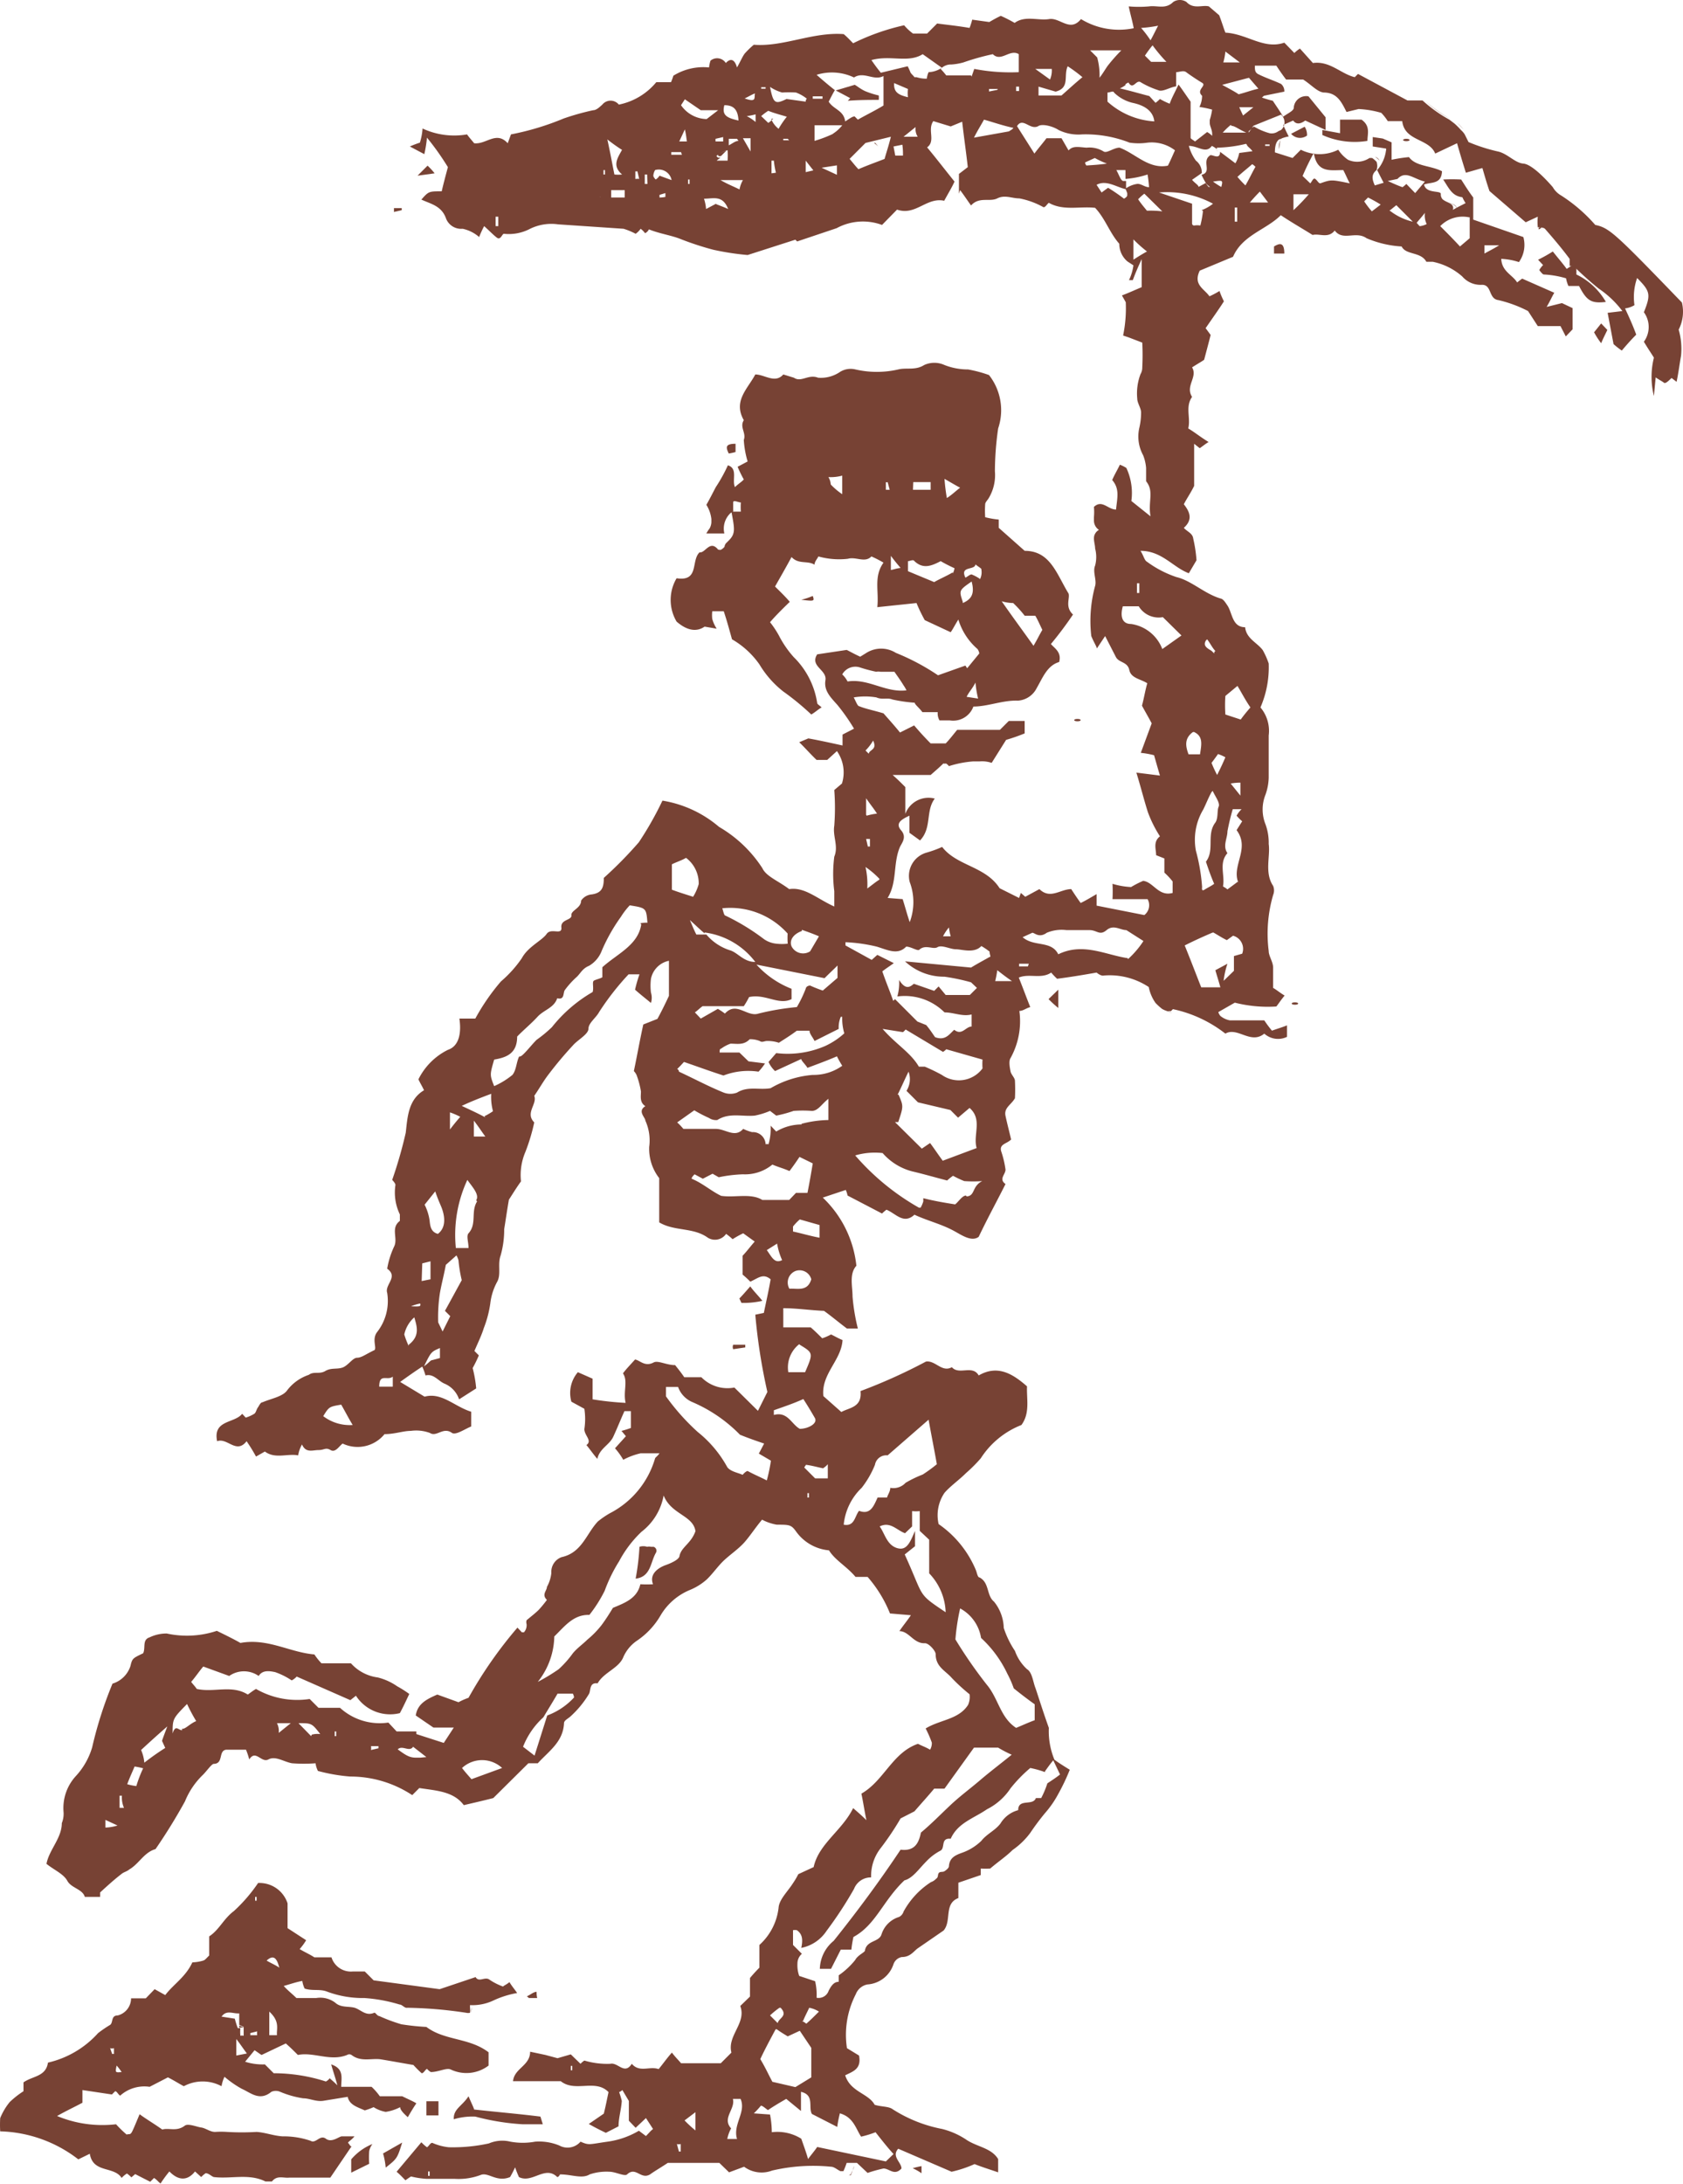 <svg id="Calavera_blondie" xmlns="http://www.w3.org/2000/svg" width="57.104" height="74.057" viewBox="0 0 57.104 74.057">
  <path id="Trazado_26132" data-name="Trazado 26132" d="M34.91,9.64V9.62h0Z" transform="translate(-1.423 -6.553)" fill="#774234"/>
  <path id="Trazado_26133" data-name="Trazado 26133" d="M25.8,11.84h0a.12.12,0,0,0,.09,0l.21-.21a1.12,1.12,0,0,1-.32.13.1.1,0,0,0,.02.08Z" transform="translate(-1.423 -6.553)" fill="#774234"/>
  <path id="Trazado_26134" data-name="Trazado 26134" d="M58.49,16.81c-2.27-2.35-2.46-2.53-2.94-2.63a5.38,5.38,0,0,0-1.16-1,.75.75,0,0,1-.28-.28c-.24-.28-.72-.78-1-.8s-.54-.34-.86-.41a5.89,5.89,0,0,1-1-.32l-.13-.26a.67.67,0,0,0-.13-.15,2.28,2.28,0,0,0-.22-.22l-.17-.13a4.73,4.73,0,0,1-.91-.65h-.51l-1.68-.9-.11.11c-.47-.11-.84-.56-1.42-.48l-.44-.49a1.14,1.14,0,0,0-.19.15L45,8c-.7.24-1.26-.3-2-.34-.06-.15-.11-.33-.21-.59l-.35-.3c-.22-.06-.52.11-.76-.15a.41.41,0,0,0-.45,0c-.26.26-.54.11-.82.15a3.968,3.968,0,0,1-.69,0c.06.28.13.52.17.74A2.48,2.48,0,0,1,38.1,7.2c-.37.46-.71-.06-1.08,0s-.82-.13-1.17.13a5.259,5.259,0,0,0-.47-.24c-.17.08-.32.17-.39.21l-.58-.08a2.33,2.33,0,0,1-.09.28c-.41-.07-.8-.11-1.1-.15l-.34.34H32.4a1.7,1.7,0,0,1-.3-.28,7.65,7.65,0,0,0-1.73.61c-.11-.11-.21-.22-.32-.31C29,7.63,28,8.15,27,8.07a2.94,2.94,0,0,0-.31.3c-.08.11-.13.24-.26.47-.1-.34-.26-.28-.38-.15a.35.35,0,0,0-.52-.08,1.2,1.2,0,0,0-.05.23,1.93,1.93,0,0,0-1.21.28,1.77,1.77,0,0,1-.08.22h-.5a2.21,2.21,0,0,1-1.27.76.36.36,0,0,0-.56,0c-.09.08-.2.19-.31.19a8.57,8.57,0,0,0-1,.28,9.17,9.17,0,0,1-1.79.54l-.11.3c-.39-.43-.73.05-1.14,0-.07-.09-.18-.21-.24-.3a2.543,2.543,0,0,1-1.51-.2,2.05,2.05,0,0,1-.09.48,3.19,3.19,0,0,0-.34.13l.49.26a4.31,4.31,0,0,0,.09-.56,8.941,8.941,0,0,1,.71,1c-.08.3-.15.56-.21.82-.44,0-.44,0-.69.28.32.15.69.21.84.65a.55.55,0,0,0,.56.34,1.24,1.24,0,0,1,.56.28,3.53,3.53,0,0,1,.17-.37c.18.16.3.29.43.39s.18-.13.24-.13a1.55,1.55,0,0,0,.89-.17,1.64,1.64,0,0,1,.95-.15l2.22.15a2.24,2.24,0,0,1,.41.17.69.69,0,0,0,.17-.17.71.71,0,0,1,.15.15.27.27,0,0,0,.13-.13c.37.15.76.2,1.08.33a10.06,10.06,0,0,0,1.1.36,9,9,0,0,0,1.17.18l1.62-.52.06.06,1.34-.45a1.87,1.87,0,0,1,1.54-.11l.51-.52c.63.22,1-.43,1.6-.3.13-.24.26-.45.35-.65-.33-.41-.63-.8-.93-1.16.3-.22,0-.59.21-.89l.59.18.39-.16c.06.54.13,1,.19,1.54l-.3.23v.67L34,13c.13.17.24.34.37.52.28-.31.63-.11.89-.24s.49,0,.75,0a2.72,2.72,0,0,1,.82.3c.07,0,.11-.1.18-.15.49.28,1.05.11,1.57.17.35.37.5.87.84,1.24l.11-.13h0a.69.69,0,0,0-.13.11h0a.78.78,0,0,0,.28.6l.2.13a1.671,1.671,0,0,1-.15.5h.13c.08-.22.17-.43.3-.71v.95c-.24.1-.43.19-.67.28l.13.23a4.586,4.586,0,0,1-.09,1.13l.18.06.47.18a8.131,8.131,0,0,1,0,.84.44.44,0,0,1-.06.23,1.84,1.84,0,0,0-.11.83c0,.15.13.32.13.47a2.31,2.31,0,0,1-.06.52,1.32,1.32,0,0,0,.13.93,1.5,1.5,0,0,1,.1.43v.45c.28.35.06.67.15,1.19l-.65-.52a2,2,0,0,0-.17-1.12,1.12,1.12,0,0,0-.22-.11c-.09.19-.19.35-.26.52.26.3.17.6.13,1-.28,0-.47-.35-.75-.09a2,2,0,0,1,0,.35v.11a.38.38,0,0,0,.17.32.32.32,0,0,0-.13.13c-.09.15,0,.34,0,.5a1.14,1.14,0,0,1,0,.58c-.09.21.06.49,0,.69a4.5,4.5,0,0,0-.13,1.7c.1.24.17.33.19.42l.28-.42.37.72c.11.19.39.15.45.43s.37.3.61.45c-.07.24-.11.5-.18.76.09.17.22.39.33.6-.13.35-.24.65-.37,1a3,3,0,0,1,.45.08c.07.24.13.46.2.69l-.8-.1c.15.49.26.93.39,1.34a4.139,4.139,0,0,0,.41.82c-.24.19-.13.43-.13.64l.28.11v.48a2.5,2.5,0,0,1,.28.3v.39c-.48.13-.65-.37-1-.41a3.55,3.55,0,0,0-.41.21,2.6,2.6,0,0,1-.63-.11,5,5,0,0,1,0,.52h1.19a.422.422,0,0,1-.11.54l-1.62-.32v-.39c-.19.11-.37.22-.54.3-.11-.15-.21-.3-.32-.47-.37,0-.71.36-1.08,0l-.48.26-.15-.13L36,37l-.66-.33c-.48-.75-1.45-.75-1.95-1.4a3.84,3.84,0,0,1-.52.19.82.82,0,0,0-.58,1,1.93,1.93,0,0,1,0,1.36c-.09-.26-.15-.5-.24-.78L31.54,37c.33-.54.18-1.15.41-1.71.05-.13.26-.34.05-.58s0-.37.28-.5v.58l.36.26c.41-.43.18-1,.5-1.42a.84.84,0,0,0-1,.52v-.91c-.17-.17-.26-.26-.43-.41H33c.17-.15.3-.26.43-.39a.18.18,0,0,0,.09,0,.352.352,0,0,1,.1.09h0a3.6,3.6,0,0,1,.82-.16h.22a1,1,0,0,1,.41.05l.49-.78a6.1,6.1,0,0,0,.63-.22V31h-.54l-.3.3H33.9c-.11.13-.26.33-.39.46H33c-.2-.2-.39-.41-.56-.61l-.48.24c-.21-.26-.43-.5-.56-.65-.37-.11-.6-.15-.82-.24-.06,0-.11-.15-.19-.3a2.33,2.33,0,0,1,.77,0c.2.09.37,0,.54.07a5.047,5.047,0,0,0,.76.11c0,.06.15.17.26.32h.52a.476.476,0,0,0,.06.28h.35a.73.73,0,0,0,.8-.47c.49,0,1-.22,1.51-.2a.77.77,0,0,0,.64-.43c.2-.34.35-.76.76-.88.09-.33-.15-.46-.28-.61a12.409,12.409,0,0,0,.75-1c-.28-.26-.1-.54-.15-.71-.41-.67-.62-1.45-1.49-1.45l-.88-.78v-.28a2.924,2.924,0,0,1-.46-.08,3.22,3.22,0,0,1,0-.44c0-.06.07-.13.11-.19a1.52,1.52,0,0,0,.22-.93,10.45,10.45,0,0,1,.11-1.45,1.93,1.93,0,0,0-.31-1.81,4.38,4.38,0,0,0-.71-.19,2.18,2.18,0,0,1-.8-.15.83.83,0,0,0-.69,0c-.3.19-.6.08-.88.15a3.23,3.23,0,0,1-1.45,0,.68.68,0,0,0-.52.08,1.15,1.15,0,0,1-.75.2c-.33-.13-.57.17-.82,0L28,19.25c-.28.32-.63,0-.95,0-.26.49-.76.9-.39,1.55-.15.24.09.43,0,.67a3.21,3.21,0,0,0,.13.73l-.34.18a4.25,4.25,0,0,0,.21.43c-.08.09-.19.15-.3.26-.11-.24.11-.63-.24-.74a5.35,5.35,0,0,1-.41.74c-.1.19-.21.41-.32.6a1.15,1.15,0,0,1,.17.48v.11a.48.48,0,0,1-.06.21,1.236,1.236,0,0,0-.11.17H26a.72.72,0,0,1,.21-.69l.09-.06v-.3c0-.1.17,0,.26,0a2.19,2.19,0,0,0,0,.31h-.32c.11.6.15.75-.11,1l-.09.09L26,25.1a.389.389,0,0,1-.11.09c-.05.02-.06,0-.1,0-.28-.35-.44.13-.63.09-.3.28,0,1-.78.88a1.44,1.44,0,0,0,0,1.47c.37.32.69.35.95.17l.41.07a1.18,1.18,0,0,1-.15-.33,1.1,1.1,0,0,1,0-.26h.39c.11.33.19.63.28.95a2.92,2.92,0,0,1,.93.85A3.35,3.35,0,0,0,28,30a8.81,8.81,0,0,1,.95.78c.15-.09.24-.18.35-.24-.07-.07-.15-.11-.15-.15a2.76,2.76,0,0,0-.8-1.56,3.51,3.51,0,0,1-.5-.73,3.19,3.19,0,0,0-.3-.45c.19-.22.41-.44.67-.69-.15-.18-.33-.35-.5-.52.17-.3.35-.61.56-1,.24.26.54.11.78.26,0-.11.11-.22.13-.28a2.62,2.62,0,0,0,1,.08c.28-.08.58.15.8-.08a4,4,0,0,1,.41.21c-.34.48-.15.95-.21,1.51L32.52,27a5.331,5.331,0,0,0,.28.58l.88.41c.09-.13.15-.26.26-.43a2.14,2.14,0,0,0,.65,1,.33.33,0,0,1,.06.15l-.41.5a.7.7,0,0,1-.06-.09l-.93.33a7.68,7.68,0,0,0-1.43-.76.94.94,0,0,0-1,0l-.21.13c-.22-.1-.41-.21-.46-.23l-1,.15c-.26.41.34.52.28.88s.19.59.41.84a6.7,6.7,0,0,1,.56.8l-.39.2v.37c-.41-.09-.82-.18-1.16-.24l-.31.13c.18.17.37.39.59.6h.36l.33-.3a1.26,1.26,0,0,1,.17,1.1l-.26.22a8.06,8.06,0,0,1,0,1.21c-.06.36.15.69,0,1.05a4.57,4.57,0,0,0,0,1.17v.52c-.58-.26-1-.67-1.53-.59-.37-.28-.78-.43-.91-.71a4.36,4.36,0,0,0-1.47-1.4,3.92,3.92,0,0,0-1.92-.89,11.409,11.409,0,0,1-.8,1.41,13.609,13.609,0,0,1-1.19,1.21c0,.32-.06.51-.41.56a.484.484,0,0,0-.36.21c0,.26-.35.33-.33.5s-.37.13-.34.41-.35,0-.5.22-.63.43-.84.82a4,4,0,0,1-.71.79,7.25,7.25,0,0,0-.87,1.26h-.54c.07.47,0,.93-.39,1.06a2.21,2.21,0,0,0-1,1c.06.13.13.24.19.37-.54.32-.56.92-.62,1.44a14.968,14.968,0,0,1-.46,1.6s.11.11.11.17a1.71,1.71,0,0,0,.15,1s0,.2,0,.22c-.32.24-.06.58-.19.86a2.92,2.92,0,0,0-.24.76c.39.28-.09.54,0,.82a1.71,1.71,0,0,1-.35,1.34c-.17.24,0,.52-.08.6-.28.13-.44.26-.59.26s-.3.26-.49.33-.39,0-.59.12-.39,0-.56.13a1.53,1.53,0,0,0-.73.52c-.15.22-.54.28-.84.41-.07,0-.11.11-.16.18s-.06.17-.12.21a1.23,1.23,0,0,1-.29.13l-.12-.13c-.26.33-1,.2-.85.93.35-.13.65.45,1,0a5.92,5.92,0,0,1,.32.52l.3-.17c.35.26.76.06,1.13.13a1.1,1.1,0,0,1,.13-.37c.13.3.36.19.56.19s.24-.1.41,0,.3-.15.41-.22a1.18,1.18,0,0,0,1.42-.32c.35,0,.63-.11.89-.11a1.34,1.34,0,0,1,.65.07c.23.15.45-.22.75,0,.13.08.43-.13.65-.22v-.5c-.56-.17-1-.67-1.58-.51l-.83-.5c.25-.18.49-.35.75-.52a2,2,0,0,1,.11.3c.28-.07.43.19.65.28A.88.88,0,0,1,17,54l.58-.37a4.156,4.156,0,0,0-.12-.69,4.34,4.34,0,0,0,.21-.43l-.15-.15c.11-.26.24-.52.32-.78a3.72,3.72,0,0,0,.22-.84A2,2,0,0,1,18.3,50c.13-.26,0-.58.11-.88a3.19,3.19,0,0,0,.12-.89c.05-.3.09-.6.16-1,.1-.15.23-.37.41-.62a2,2,0,0,1,.15-1,6.49,6.49,0,0,0,.3-1c-.32-.32.11-.62,0-.9.18-.26.31-.5.48-.72a12.94,12.94,0,0,1,.84-1c.17-.19.52-.37.52-.56s.26-.37.36-.56a9,9,0,0,1,1-1.28h.37a4.75,4.75,0,0,0-.15.52c.19.17.36.3.54.45a.59.59,0,0,0,0-.35,1.85,1.85,0,0,1,0-.47.78.78,0,0,1,.61-.61v1.19c-.15.32-.26.54-.39.78l-.48.19c-.13.59-.21,1.06-.32,1.58a.484.484,0,0,1,.09.13,2.91,2.91,0,0,1,.15.56c0,.17-.05.37.15.5-.28.17,0,.38,0,.49a1.63,1.63,0,0,1,.13.89,1.62,1.62,0,0,0,.34,1.06V48c.52.31,1.15.16,1.65.52a.46.46,0,0,0,.62-.13,2.13,2.13,0,0,1,.22.18,3.241,3.241,0,0,1,.36-.2l.39.28c-.19.22-.3.37-.41.48v.64a3.47,3.47,0,0,1,.26.24c.26-.11.43-.3.69-.08-.06.36-.15.75-.23,1.14l-.29.06a19.59,19.59,0,0,0,.41,2.62l-.32.64-.8-.79a1.24,1.24,0,0,1-1.12-.35h-.58c-.13-.19-.24-.32-.31-.41-.3,0-.58-.17-.73-.09-.3.16-.47-.08-.63-.1-.17.19-.3.32-.41.47.18.26,0,.61.09,1A10.2,10.2,0,0,1,21.53,54v-.7l-.5-.22a1.082,1.082,0,0,0-.22,1l.44.24a2.26,2.26,0,0,1,0,.69c0,.22.28.39.07.54.11.13.21.28.37.47.08-.36.41-.47.54-.75s.25-.58.38-.87h.22v.57a2.851,2.851,0,0,1-.32.1l.15.18-.37.41a2.27,2.27,0,0,1,.28.39,2.32,2.32,0,0,1,.59-.22h.64c-.08.11-.13.13-.15.17a3.05,3.05,0,0,1-1.53,1.86,3,3,0,0,0-.41.28c-.39.41-.54,1.06-1.23,1.21a.53.53,0,0,0-.35.54,1.23,1.23,0,0,1-.15.47c0,.13-.19.26,0,.44a4.019,4.019,0,0,1-.28.34c-.11.11-.28.24-.41.35a.22.22,0,0,0,0,.13h0a.362.362,0,0,1-.09.28h-.07l-.15-.16a14.489,14.489,0,0,0-1.66,2.38,2.271,2.271,0,0,0-.34.15l-.72-.26c-.34.15-.67.3-.73.71l.6.41h.69l-.34.52-.93-.3v-.09h-.67l-.28-.3a2,2,0,0,1-1.64-.5h-.73l-.3-.3a2.8,2.8,0,0,1-1.82-.34c-.11.06-.19.13-.28.19-.54-.34-1.14-.06-1.73-.19-.06-.09-.15-.18-.19-.24.17-.2.28-.37.41-.52l.88.32a.87.87,0,0,1,1,0c.13-.21.37-.17.56-.13a2.44,2.44,0,0,1,.56.28.59.59,0,0,0,.17-.13l1.82.8.19-.15a1.38,1.38,0,0,0,1.49.59c.11-.2.22-.44.32-.65a3.75,3.75,0,0,0-.41-.26,2,2,0,0,0-.66-.3,1.48,1.48,0,0,1-.91-.48h-1a2.1,2.1,0,0,1-.24-.3c-.84-.07-1.58-.56-2.51-.39-.19-.11-.49-.26-.8-.41a3.22,3.22,0,0,1-1.7.09,1.33,1.33,0,0,0-.58.13c-.26.08-.13.36-.22.54-.35.17-.37.17-.43.43a.92.92,0,0,1-.61.6,13.57,13.57,0,0,0-.69,2.16,2.46,2.46,0,0,1-.55.97A1.6,1.6,0,0,0,3.58,68a.844.844,0,0,1-.06.37c0,.51-.43.9-.52,1.38.26.21.58.34.71.58s.52.28.59.54h.52v-.15c.24-.22.47-.43.73-.63.07-.06.18-.08.26-.15.33-.19.5-.58.89-.69a19.02,19.02,0,0,0,1-1.62,2.61,2.61,0,0,1,.61-.9c.13-.13.28-.35.36-.37.35,0,.15-.45.43-.48h.67a2.55,2.55,0,0,1,.11.33c.22-.35.41.13.65,0s.52.08.8.13a5.34,5.34,0,0,0,.8,0,.8.8,0,0,0,.08.26,5.91,5.91,0,0,0,1.1.19,3.81,3.81,0,0,1,2.1.63l.24-.24c.58.09,1.16.11,1.51.58.34-.08.65-.15,1-.24l1.19-1.18h.32c.37-.41.86-.72.89-1.36,0-.09.13-.15.21-.22A3.38,3.38,0,0,0,21.4,64c.08-.11,0-.41.3-.37.21-.37.69-.5.86-.86a1.3,1.3,0,0,1,.48-.59,2.62,2.62,0,0,0,.8-.86,2.07,2.07,0,0,1,1-.86,2,2,0,0,0,.56-.35c.22-.21.39-.47.61-.67s.47-.37.66-.58.39-.52.61-.78a1.64,1.64,0,0,0,.5.17c.43,0,.49,0,.66.24a1.54,1.54,0,0,0,1.11.63c.21.34.6.54.9.9h.41a4.33,4.33,0,0,1,.76,1.24l.71.06c-.15.22-.28.37-.39.54.33,0,.48.43.87.41.13,0,.36.26.36.37,0,.43.33.56.54.8a6.1,6.1,0,0,0,.61.56.664.664,0,0,1-.05.36c-.32.5-.95.5-1.44.8a3.71,3.71,0,0,1,.21.48.436.436,0,0,1-.06.24c-.15-.09-.28-.13-.41-.2-.87.3-1.15,1.25-1.92,1.69.06.28.1.56.17.9-.17-.17-.28-.26-.45-.41-.37.76-1.17,1.21-1.34,2l-.52.24a2.7,2.7,0,0,1-.19.32c-.18.28-.46.54-.48.82a2,2,0,0,1-.65,1.26v.77c-.11.11-.21.22-.32.35v.63l-.33.32c.22.58-.45,1-.3,1.58l-.36.36H24.53c-.09-.11-.18-.19-.31-.36-.17.19-.3.38-.45.56-.3-.11-.65.13-.91-.18-.25.39-.47-.06-.73,0a2.73,2.73,0,0,1-.88-.11.69.69,0,0,0-.13.11l-.33-.32-.45.13-.41-.11-.52-.11c0,.48-.54.56-.58,1h1.62c.49.39,1.18-.09,1.62.37-.05.23-.09.45-.16.73l-.51.35c.23.13.43.23.58.3l.43-.22c0-.28.09-.56.11-.86a2.433,2.433,0,0,0-.09-.3.35.35,0,0,0,.11-.07l.22.37v.67l.23.24.35-.33.24.37-.07.06-.17.18h0l-.24-.18a2.85,2.85,0,0,1-1.06.37c-.64.09-.62.13-.92,0a.58.58,0,0,1-.72.13,1.81,1.81,0,0,0-.82-.13,2.33,2.33,0,0,1-.84,0,1.16,1.16,0,0,0-.73.06,5.75,5.75,0,0,1-1.36.13,1.86,1.86,0,0,1-.56-.15c-.07,0-.11.11-.18.15a1.3,1.3,0,0,1-.19-.17l-.84,1c.13.11.21.2.3.29a2.24,2.24,0,0,1,.19-.13,2.881,2.881,0,0,0,.52.08h.95a2.14,2.14,0,0,0,.89-.13c.26-.11.54.26,1,.07a3.422,3.422,0,0,0,.17-.33c.07.2.11.28.13.33.45.23.89-.41,1.3,0,.06,0,.1-.11.1-.09.39,0,.74.16,1,0a1.77,1.77,0,0,1,.67-.09c.21,0,.52.17.6.09.3-.28.46.19.78,0,.15-.11.41-.26.6-.39h1.75l.33.32.51-.19a1,1,0,0,0,.95.13,6.11,6.11,0,0,1,2-.13c.11,0,.22.11.32.15h.1a2.331,2.331,0,0,0,.11-.28h.35l.36.34a4.771,4.771,0,0,1,.54-.15c.2,0,.37.26.61,0,0-.21-.35-.41-.11-.67l1.81.78a4.081,4.081,0,0,0,.78-.26c.22.09.48.17.8.28v-.45c-.24-.39-.73-.41-1.1-.67a2.63,2.63,0,0,0-.8-.35,4.78,4.78,0,0,1-1.68-.67c-.13-.1-.39-.08-.61-.15-.21-.39-.82-.43-1-1,.26-.13.56-.21.47-.67L30.16,76a3,3,0,0,1,.3-1.83.53.53,0,0,1,.39-.33,1,1,0,0,0,.89-.69.37.37,0,0,1,.28-.24c.26,0,.37-.15.52-.28l.9-.62c.28-.33,0-.91.5-1.1v-.52l.76-.26v-.22a3,3,0,0,0,.32,0c.28-.24.54-.41.76-.63a2.54,2.54,0,0,0,.6-.58,8.329,8.329,0,0,1,.5-.67,3.41,3.41,0,0,0,.45-.65,7,7,0,0,0,.39-.82c-.21-.13-.37-.23-.52-.34a2.53,2.53,0,0,1-.19-1.08c-.2-.56-.32-.95-.45-1.34-.09-.22-.11-.54-.29-.65a1.53,1.53,0,0,1-.41-.62,3.12,3.12,0,0,1-.38-.78,1.47,1.47,0,0,0-.33-.89c-.26-.21-.15-.64-.49-.82-.07,0-.09-.17-.13-.26a3.56,3.56,0,0,0-1.26-1.55,1.35,1.35,0,0,1,.2-1.06c.21-.24.49-.43.73-.67a5.1,5.1,0,0,0,.5-.5,2.9,2.9,0,0,1,1.38-1.13c.3-.41.17-.88.19-1.31-.49-.43-1-.74-1.64-.37-.21-.37-.67,0-.91-.28-.34.19-.56-.24-.88-.19a18.45,18.45,0,0,1-2.22,1c.06.56-.39.56-.65.71l-.61-.54c-.08-.75.61-1.21.65-1.9-.15-.06-.3-.15-.39-.19a1.69,1.69,0,0,1-.3.13c-.13-.13-.24-.24-.39-.37H28v-.65c.45,0,.91.07,1.38.09.24.17.5.39.78.6h.37a6.75,6.75,0,0,1-.18-1.08c0-.36-.12-.77.13-1.05a3.73,3.73,0,0,0-1.14-2.31l.78-.26a.84.84,0,0,1,.06.19l1.17.61a1.74,1.74,0,0,1,.15-.13c.32.13.58.51.95.17.45.21.93.32,1.36.56.24.13.58.37.82.19.32-.67.63-1.23.91-1.79-.24-.17,0-.32,0-.49a3.294,3.294,0,0,0-.15-.63c-.06-.24.19-.24.34-.39-.06-.26-.13-.52-.19-.8s.19-.37.32-.6a5.76,5.76,0,0,0,0-.59c0-.1-.13-.21-.15-.32s-.07-.34,0-.45a2.58,2.58,0,0,0,.3-1.6c.13,0,.22-.09.37-.13-.13-.32-.24-.63-.39-1,.35-.15.76.06,1.1-.17a2.24,2.24,0,0,0,.2.21c.47-.06.88-.13,1.34-.21,0,0,.15.13.25.1a2.4,2.4,0,0,1,1.52.39,1.4,1.4,0,0,0,.23.54,2.19,2.19,0,0,0,.22.2.77.77,0,0,0,.19.08.37.37,0,0,1,.11,0l.07-.07h0A4.36,4.36,0,0,1,43,41.6c.41-.24.86.38,1.32,0a.7.7,0,0,0,.77.11v-.39c-.17.07-.32.11-.51.18a3.851,3.851,0,0,1-.26-.35H43.15a.72.72,0,0,1-.32-.15.37.37,0,0,1-.07-.13l.56-.32a4.56,4.56,0,0,0,1.41.13c.1-.13.17-.24.28-.37-.18-.11-.28-.2-.39-.26v-.69c0-.19-.15-.39-.15-.56a4.68,4.68,0,0,1,.15-1.9.41.41,0,0,0,0-.31c-.3-.45-.09-1-.15-1.42a1.81,1.81,0,0,0-.11-.67,1.35,1.35,0,0,1,0-1,1.85,1.85,0,0,0,.11-.58V31.49a1.23,1.23,0,0,0-.28-.95,3.42,3.42,0,0,0,.28-1.49,2.68,2.68,0,0,0-.2-.45c-.19-.26-.56-.39-.6-.78-.45,0-.43-.5-.61-.75-.06-.09-.13-.2-.21-.22-.54-.15-1-.61-1.51-.73a3.63,3.63,0,0,1-1-.52c-.09-.05-.11-.2-.22-.37.73,0,1.1.56,1.64.76l.26-.44a4.573,4.573,0,0,0-.11-.73c-.02-.19-.21-.24-.32-.37.34-.3.17-.58,0-.8.11-.21.22-.36.35-.62V21.6l.19.15c.09-.06.17-.13.3-.21-.28-.17-.47-.33-.69-.46.09-.36-.11-.73.13-1.07-.24-.37.2-.67,0-1,.2-.13.35-.21.41-.26.09-.34.16-.6.22-.84l-.17-.23c.24-.35.47-.67.62-.91a2.91,2.91,0,0,1-.15-.35,2.94,2.94,0,0,1-.34.18c-.18-.26-.56-.39-.33-.87l1.13-.47c.32-.74,1.12-.91,1.62-1.41.36.24.71.44,1.08.67.23-.06.53.13.75-.15.28.37.71,0,1.08.26a3.53,3.53,0,0,0,1.19.28c.15.3.65.17.84.52h.22a2.15,2.15,0,0,1,1,.5.82.82,0,0,0,.67.28c.34,0,.21.48.56.52a4.35,4.35,0,0,1,1,.37l.33.51h.77l.18.35.23-.24V17l-.36-.17-.52.13c.13-.22.17-.33.26-.48L53.07,16s-.11.08-.17.13c-.16-.26-.52-.37-.54-.8a2.207,2.207,0,0,1,.6.11,1,1,0,0,0,.15-.85L51.41,14v-.75c-.18-.24-.28-.41-.41-.61a5.86,5.86,0,0,0-.61,0c.2.3.3.56.65.6a1.59,1.59,0,0,0,.11.2c-.15.08-.3.15-.43.23.06-.23-.2-.23-.35-.36a.24.24,0,0,1-.06-.18c0-.13-.5,0-.57-.32.24-.09.59,0,.61-.45-.39-.2-.89-.16-1.12-.48a5.212,5.212,0,0,0-.59.09v-.59l-.3-.13L48,11.2v.32l.45.07a.07.07,0,0,1,0,.06,1.25,1.25,0,0,1-.3.67h0s.13.26.22.43l-.3.09c-.09-.2-.13-.37.06-.52h0a.44.44,0,0,0,0-.28,1,1,0,0,0-.15-.13h-.09a.75.75,0,0,1-.73.06,1.19,1.19,0,0,1-.33-.34,1.42,1.42,0,0,1-1.27,0l-.28.28-.6-.19c0-.26.06-.37.13-.43a1.2,1.2,0,0,1,.34-.11c-.06-.11-.11-.22-.19-.39l.34-.15c.11.15.26.11.41,0l.69.32v-.43l-.58-.71a.42.42,0,0,0-.5.39c0,.1-.21.19-.36.3-.13-.22-.24-.37-.35-.54h0a3.25,3.25,0,0,1-.37-.11l.07-.06L45,9.66a.318.318,0,0,0-.11-.26c-.25-.12-.54-.21-.79-.34C44,9,44,8.91,44,8.78h.73c.07.11.2.3.33.47h.58c.28.18.47.41.69.44.45,0,.6.3.78.66l.41-.1a3.263,3.263,0,0,1,.77.13,1.82,1.82,0,0,1,.22.28H49c.08.69.91.58,1.12,1.1l.74-.35c.1.35.19.65.3,1l.56-.16c.06.2.13.46.24.78l1.23,1.06.41-.19a1.84,1.84,0,0,0,0,.36c.08,0,.21,0,.26.07.28.32.56.65.82,1v.24h.13a11,11,0,0,0,.86.77,3.35,3.35,0,0,1,.8.76l-.5.06.2,1.06a2.761,2.761,0,0,0,.28.22c.17-.2.32-.37.49-.54-.12-.33-.25-.61-.38-.89a.8.8,0,0,0,.32-.11,1.936,1.936,0,0,1,.09-.92c.45.45.47.56.23,1.16a.85.85,0,0,1,0,1c.13.22.28.44.34.54a2.68,2.68,0,0,0,0,1.3l.06-.63c.13.09.22.13.28.18s.2-.11.26-.16l.17.13c.07-.34.11-.67.15-.88a2.329,2.329,0,0,0-.08-.89,1.33,1.33,0,0,0,.11-.92ZM18.33,14.22h-.09V13.9h.09ZM23,11.37h0v.15h0Zm-1.2,1.88-.11-.13L21.55,13h0l.11.13.13.1s0,0,0,.02Zm.15-.78H21.9v-.15h.05Zm.58-.84c-.15.28-.35.54,0,.84a1.28,1.28,0,0,1-.26,0c-.07-.34-.13-.69-.24-1.19a5.766,5.766,0,0,0,.49.35Zm.09,1.62h-.46V13h.46Zm.36-.63v-.26a.1.1,0,0,0,.07,0l.06.26a.32.32,0,0,0-.11,0Zm.41.17H23.3v-.32h.08ZM26,10.12c.3,0,.46.13.48.52C26.08,10.55,25.91,10.46,26,10.12Zm.48,1.21c-.11,0-.22.1-.33.15v-.22h.28Zm-.37.32a2.3,2.3,0,0,1,0,.35h-.37a.91.91,0,0,1,.13-.1h-.08l-.13-.11h0l.07.06c.07-.09.18-.11.33-.2Zm-.15-.3H25.7v-.09l.26-.06Zm-1.3-1.43.54.37h.59l-.39.3a1.08,1.08,0,0,1-.87-.47Zm.85,2.77Zm-1.71.56v-.09l.2-.06v.13a1.14,1.14,0,0,1-.25.02Zm0-.74a.39.39,0,0,1-.13.13s-.08-.08-.08-.13a.43.43,0,0,1,.06-.19.44.44,0,0,1,.56.34Zm.76.24h0Zm0-.95H24.2v-.09h.33Zm-.09-.45.19-.41c.05.21.05.3.07.41Zm.35,1.44h-.05v-.15h.05Zm.3-.15h0v-.15h0Zm.6.82-.34.18a1.543,1.543,0,0,0-.07-.35c.33,0,.63-.13.82.35-.2-.09-.33-.13-.44-.18Zm.82-.47c-.21-.11-.39-.17-.67-.33h.76a.994.994,0,0,0-.12.34Zm.35-1.3-.26-.45h.26Zm.17-1a1.56,1.56,0,0,0-.3-.2,2,2,0,0,0,.3-.06Zm-.37-.8c.13-.06.24-.13.35-.17-.04.14.08.33-.38.16Zm.48,4.79h0v-.15h0Zm12.11,9.46h0V24h0ZM33.38,32h0v.15h0Zm3.26-3h0Zm-.11-3.08h0V26h0ZM35.8,27a3.79,3.79,0,0,1,.39.43h.36c.09.15.15.3.24.48-.09.15-.17.32-.3.54-.37-.52-.69-.95-1.08-1.51A1.475,1.475,0,0,0,35.8,27Zm-8.34.11h0V27h0ZM30,23.31a2.29,2.29,0,0,1-.39-.33.525.525,0,0,0-.08-.25,1.507,1.507,0,0,0,.47-.05Zm4-.22c-.15.11-.25.22-.45.35a6.411,6.411,0,0,1-.08-.65C33.7,22.92,33.83,23,34,23.09Zm-1.59-.19H33v.26h-.6Zm-.93.26V22.9a.07.07,0,0,0,.06,0l.07.26Zm.17,2.72V25.4c.15.2.22.28.33.41C31.82,25.83,31.76,25.86,31.65,25.88Zm2.1.08c-.22.13-.44.22-.63.33l-.89-.37v-.34c.07,0,.18-.07.22,0,.3.28.58.16.89,0a5.16,5.16,0,0,0,.47.24.589.589,0,0,1-.06.18Zm.34,1c-.13-.39-.13-.39.3-.69.11.41,0,.6-.3.73Zm.58-.78a1.51,1.51,0,0,0-.28-.15c-.06,0-.13.07-.21.11-.2-.41.32-.24.34-.45.07.06.15.1.22.17s0,0,0-.05l.11-.12h0l-.13.11h0v.06a.53.53,0,0,1-.05.34Zm-.15,3.5a3.455,3.455,0,0,0,.09.56l-.39-.06c.09-.18.17-.24.3-.48ZM30,29.42a.51.51,0,0,1,.59-.24,5.119,5.119,0,0,0,.56.15.41.41,0,0,1,.15,0h.47c.11.16.2.28.31.46a1.28,1.28,0,0,1,.1.17c-.71.09-1.29-.41-2-.3A.85.85,0,0,0,30,29.42ZM12.65,55.13h0V55h0Zm-.26-.56c.2-.32.2-.32.61-.39.15.26.26.48.39.69a1.48,1.48,0,0,1-1-.3Zm2.36-1h-.46c0-.47.28-.19.46-.34Zm1.94-9.3a2.631,2.631,0,0,1,.35.15c-.13.15-.22.26-.35.43Zm-.5,2.68c.09.26.15.39.2.51s.26.65-.11.93c-.22-.06-.26-.23-.28-.45a1.74,1.74,0,0,0-.17-.54Zm-.9,5.24a2.789,2.789,0,0,1-.15-.39,1.08,1.08,0,0,1,.34-.58c.09.31.2.63-.19.93Zm0-1.31a1.72,1.72,0,0,1,.39-.13c.02.11.02.11-.42.09Zm.46-1.49.28-.07v.61l-.3.06Zm.6,3.21-.26.07c-.06,0-.1.08-.28.21.24-.49.24-.49.54-.62Zm.2-1.57.15.15-.26.52-.15-.31a5.432,5.432,0,0,1,.06-1c.06-.33.13-.58.2-.95l.36-.32a.67.67,0,0,1,.07.17,4.579,4.579,0,0,0,.11.67c-.16.29-.36.66-.57,1.04Zm1.06-3.74c-.22.35,0,.76-.29,1.08-.08.09,0,.3,0,.5h-.43a4.42,4.42,0,0,1,.39-2.31c.17.24.42.5.3.69Zm-.11-2.2v-.54c.15.19.23.32.39.54Zm.39-.65c-.24-.13-.48-.24-.8-.39.32-.15.6-.26,1-.41a1.848,1.848,0,0,0,.06.59,2.06,2.06,0,0,1-.29.17Zm.47,3.18h0v-.16h0Zm4.82-9.72c-.11.71-.83,1-1.32,1.45v.34c-.09.05-.2.07-.28.11s0,.24-.05.39a4.86,4.86,0,0,0-1.38,1.19,4.4,4.4,0,0,1-.52.43c-.15.15-.28.32-.43.47s-.15.07-.17.11c-.09.2-.09.45-.22.61a2.7,2.7,0,0,1-.62.38c-.15-.38-.15-.38,0-.9.41-.07.78-.2.78-.78.21-.22.47-.43.69-.67s.56-.3.67-.63c.26.07.19-.19.26-.28a2.88,2.88,0,0,1,.41-.45c.13-.13.19-.28.41-.37a1,1,0,0,0,.43-.51,6,6,0,0,1,.65-1.15,2.5,2.5,0,0,1,.3-.39c.56.09.56.09.6.59a.86.86,0,0,0-.24.02ZM5,68.52v-.26l.41.19a1.58,1.58,0,0,1-.41.07Zm.48-.67v-.41h.08a.848.848,0,0,0,.07.41Zm.54-.74a2,2,0,0,1-.28-.06c.08-.22.17-.41.25-.6a2.522,2.522,0,0,1,.29.06,4.19,4.19,0,0,0-.23.6Zm.47,1.71h0v-.15h0Zm.54-3a8.55,8.55,0,0,0-.71.5,1.355,1.355,0,0,0-.11-.43c.26-.24.5-.46.89-.8-.09.24-.13.34-.18.49Zm.2-2.7h0v.15h0ZM7.69,66h0Zm-.09-.78c-.13,0-.22-.21-.32.11,0-.5,0-.5.49-1a6.109,6.109,0,0,0,.31.58c-.22.09-.37.28-.48.26Zm3.28.09a.577.577,0,0,0-.06-.33h.47Zm1.1.11-.43-.44c.45,0,.45,0,.74.37a.77.77,0,0,0-.29.02Zm.85,0h-.05v-.16h.05Zm1.18.47a.3.3,0,0,0,0-.13h.26a.11.11,0,0,0,0,.07Zm1.67.26h-.13c-.22,0-.33-.06-.63-.28h0a.69.69,0,0,1-.13-.11h0l.11.13h0c.15-.2.41.09.54-.11l.45.35Zm1.74.73c-.13-.15-.23-.26-.32-.38a1,1,0,0,1,1.36,0Zm3.42,9.87h-.05V76.6h.05ZM16,80.33h-.05v-.15H16Zm8.52-.82a.07.07,0,0,0-.06,0l-.07-.26a.27.27,0,0,0,.13,0Zm.5-.72a4,4,0,0,1-.37-.34l.37-.28Zm1.45.29H26.1a1.2,1.2,0,0,1,.13-.36c-.32-.35.15-.65.06-1h.26c.2.45-.27.86-.12,1.36Zm4.75-11.36h0v.15h0Zm-3.31,6.91c.26.28-.06.34-.1.52l-.26-.26a2.7,2.7,0,0,1,.32-.26Zm-.13.73c.15.11.26.17.37.24l.41-.19.39.58v1l-.54.33-.78-.18c-.13-.24-.23-.47-.41-.77.14-.3.31-.62.52-1.01Zm.89-.28c.06-.15.13-.28.21-.45a.952.952,0,0,1,.33.13c-.17.17-.3.3-.43.41a.53.53,0,0,0-.15-.09Zm-1.34,2.4v.15h0ZM30.64,79a3.37,3.37,0,0,0,.49-.15c.22.28.41.52.61.74l-.26.25-2.33-.49c-.07.11-.2.26-.31.41-.06-.22-.15-.46-.23-.69a1.53,1.53,0,0,0-1-.22,3.265,3.265,0,0,0-.06-.6L27,78.21a2.619,2.619,0,0,0,.24-.26c.06,0,.15.09.24.15.19-.13.41-.26.62-.38l.5.41v-.65c.47.11.24.52.37.75l.86.44a4.046,4.046,0,0,1,.09-.46C30.38,78.34,30.46,78.73,30.64,79Zm6.24-12.39c.08-.11.17-.24.28-.37l.23.48c-.1.08-.23.17-.43.3a3.047,3.047,0,0,1-.21.5h-.18c-.1.28-.6,0-.6.41a1,1,0,0,0-.6.45c-.18.24-.46.35-.65.59a1.8,1.8,0,0,1-.67.41c-.22.08-.41.17-.43.45,0,.06-.09.13-.15.17s-.16,0-.2.07,0,.13-.09.19a.42.42,0,0,1-.17.11,2.76,2.76,0,0,0-.93,1,.3.3,0,0,1-.15.18.9.9,0,0,0-.6.6c-.09.26-.5.19-.56.54,0,.06-.24.15-.33.32a2.641,2.641,0,0,1-.56.52v.13h0v.09h0c-.17,0-.26.15-.34.3a.358.358,0,0,1-.41.24,2.016,2.016,0,0,0-.05-.56l-.54-.18a1.07,1.07,0,0,1-.06-.41.44.44,0,0,1,.15-.34l-.3-.3V72a.32.32,0,0,1,.13,0c.19.13.21.32.15.6a1.34,1.34,0,0,0,.86-.58,13.33,13.33,0,0,0,.93-1.42.61.61,0,0,1,.58-.39,1.53,1.53,0,0,1,.33-1,9.478,9.478,0,0,0,.67-1l.47-.24c.26-.3.48-.54.67-.77h.35l1-1.39h.82a4,4,0,0,0,.46.24c-.37.3-.74.58-1.08.87s-.67.53-1,.84-.65.64-1,.93c-.07.34-.2.64-.69.58-.72,1.08-1.47,2.09-2.27,3.09a1.27,1.27,0,0,0-.47.95h.38l.33-.65h.36a3.825,3.825,0,0,1,.07-.43c.76-.41,1-1.23,1.73-1.92.28-.07.49-.39.75-.65a1.8,1.8,0,0,1,.46-.35c.19-.08,0-.45.36-.41.24-.54.78-.69,1.23-1a2.08,2.08,0,0,0,.8-.71,4.81,4.81,0,0,1,.67-.69,3.329,3.329,0,0,1,.5.14ZM34,61.09a1.38,1.38,0,0,1,.71,1,3.91,3.91,0,0,1,.89,1.21,3.511,3.511,0,0,1,.22.5c.21.17.47.37.71.54v.54c-.22.08-.41.17-.63.26-.54-.35-.6-1-1-1.47a15.579,15.579,0,0,1-1.06-1.53A7.4,7.4,0,0,1,34,61.09Zm-.43-.6h0v.15h0Zm0,.77c-1.06-.71-.76-.49-1.45-2l.35-.28v-.52c-.17.39-.28.69-.62.58s-.41-.5-.58-.73c.36-.18.58.13.86.23l.24-.23v-.52a1.18,1.18,0,0,0,.26,0v.67l.32.3V59.9a2,2,0,0,1,.56,1.36ZM30.66,57a3.2,3.2,0,0,0,.45-.78.39.39,0,0,1,.43-.32l1.39-1.21c.1.56.19,1,.28,1.51a5,5,0,0,1-.48.35,3.91,3.91,0,0,0-.58.28.56.56,0,0,1-.52.17c0,.13-.09.24-.11.33H31.2c-.13.28-.24.6-.63.45-.15.19-.15.54-.52.47A2,2,0,0,1,30.66,57Zm-.82-17.74v.45l-.5.43a4.46,4.46,0,0,1-.43-.17s-.13,0-.15.11a4.2,4.2,0,0,1-.3.62,8.59,8.59,0,0,0-1.3.22c-.39.13-.75-.43-1.14,0a2.5,2.5,0,0,0-.24-.16l-.58.33-.2-.21c.09-.06.15-.13.26-.21h1.4a2.919,2.919,0,0,0,.18-.31c.56-.12,1,.29,1.44.07v-.35a3.15,3.15,0,0,1-1.19-.82l2.31.46c.2-.2.27-.26.44-.43Zm-4.38,2.82Zm3.17-4c.17.06.37.13.58.22l-.3.51a.44.44,0,0,1-.63-.17c-.08-.2.05-.41.35-.52Zm-1.08-1.4h0v.15h0Zm.6,1.49a2.55,2.55,0,0,0,0,.38,1.69,1.69,0,0,1-.39,0,.89.89,0,0,1-.41-.15,7.52,7.52,0,0,0-1.31-.8c-.05,0-.07-.13-.11-.25a2.61,2.61,0,0,1,2.22.86Zm-2.82,0a2.58,2.58,0,0,1,1.72,1c-.39,0-.58-.3-.84-.39a1.73,1.73,0,0,1-.82-.54h-.34c-.09-.17-.16-.36-.22-.49.17.15.34.32.5.45Zm-.61-3.74h0v.16h0Zm-.5,1.43c.13-.07.33-.13.48-.22a1.08,1.08,0,0,1,.43.89,1.66,1.66,0,0,1-.19.43c-.28-.09-.48-.15-.72-.24ZM25.89,47.1c-.35-.17-.63-.43-1-.58,0-.05.06-.11.1-.15l.28.15.33-.17.21.12a4.76,4.76,0,0,1,.82-.1,1.46,1.46,0,0,0,1-.33c.21.09.38.13.58.22.13-.17.24-.33.34-.48L29,46c-.05.3-.11.65-.18,1h-.39l-.23.24h-.91C26.9,47,26.36,47.17,25.89,47.1Zm1.72,1.1v.15h0V48.2Zm-.17.74.35-.22a2.291,2.291,0,0,0,.17.56c-.26.13-.35-.11-.52-.34ZM20.9,64.11a2.35,2.35,0,0,1-.91.61l-.43,1.36-.39-.3a2.67,2.67,0,0,1,.69-1h0c.18-.3.33-.54.48-.8h.52A.326.326,0,0,1,20.9,64.11Zm3.58-4.81c0,.13-.3.26-.47.32s-.58.26-.43.65a4.279,4.279,0,0,1-.43,0c-.11.48-.52.63-.93.8-.11.18-.24.39-.39.59a3.16,3.16,0,0,1-.48.49c-.15.15-.34.28-.49.46a3.443,3.443,0,0,1-.48.54,6.45,6.45,0,0,1-.71.43,2.54,2.54,0,0,0,.56-1.54c.35-.34.65-.75,1.19-.73a4.66,4.66,0,0,0,.52-.82,5.18,5.18,0,0,1,.49-1,3.88,3.88,0,0,1,.76-1,2,2,0,0,0,.75-1.23c.26.65,1,.67,1.08,1.21C24.87,58.89,24.55,59,24.48,59.3Zm2.81-1.64h0v-.15h0Zm.15-.91c-.21-.11-.41-.19-.65-.32,0,0-.06,0-.17.13-.15-.07-.41-.11-.52-.26a3.94,3.94,0,0,0-1-1.19,7.55,7.55,0,0,1-1.08-1.21v-.32h.41a.88.88,0,0,0,.5.52,5,5,0,0,1,1.6,1.1c.32.13.56.21.82.3l-.18.34.41.24a5.48,5.48,0,0,1-.14.67Zm1.28.11h0v-.15h0Zm.15.47h-.05v-.15h.05Zm.49-1a.67.67,0,0,0,.15-.13v.48h-.43l-.37-.37.06-.09c.23.03.38.08.59.12ZM28.56,55c-.28-.15-.41-.6-.88-.47v-.16c.34-.12.67-.23,1-.38.15.23.28.45.39.64S28.84,55,28.56,55Zm0-2.85c.46.28.46.28.18.93h-.57a1,1,0,0,1,.37-.95Zm-.34-1.88a.42.42,0,0,1,.19-.62.41.41,0,0,1,.54.28c-.13.43-.47.3-.75.32Zm.15-1.42V48.7h0Zm.86-.33c-.32-.06-.62-.15-.9-.21v-.17a1.73,1.73,0,0,1,.23-.24l.67.19Zm-.6-3.84a1.67,1.67,0,0,0-.87.24l-.19-.2a1.938,1.938,0,0,1-.07.63.27.27,0,0,0-.1,0,.43.43,0,0,0-.46-.41,1.64,1.64,0,0,1-.3-.11c-.28.32-.6,0-.93,0h-1.1a2.13,2.13,0,0,0-.21-.22l.58-.41a4.66,4.66,0,0,0,.5.26.43.43,0,0,0,.28.07c.41-.26.84-.11,1.27-.15a2.53,2.53,0,0,0,.52-.16l.21.16a4.307,4.307,0,0,0,.59-.16,4.276,4.276,0,0,1,.62,0c.21,0,.33-.23.56-.41v.72a3.778,3.778,0,0,0-.92.13Zm-.91-1.81.89-.41c0,.06.13.17.21.3.35-.13.65-.24,1-.39a3.582,3.582,0,0,0,.18.32A1.67,1.67,0,0,1,29,43a3.36,3.36,0,0,0-1.43.45c-.39.07-.77-.08-1.14.15a.64.64,0,0,1-.45,0c-.52-.21-1-.47-1.52-.71h0a.1.1,0,0,0-.06-.09l.11-.11.12-.13c.44.15.87.31,1.34.46a2.36,2.36,0,0,1,1.19-.13,2,2,0,0,0,.22-.28l-.56-.07-.31-.3h-.67c0-.06,0-.13.05-.13a1.24,1.24,0,0,1,.32-.17c.22,0,.45.06.65-.15a.855.855,0,0,1,.34.06c.08.06.16,0,.24,0a1.18,1.18,0,0,1,.41.06c.15-.1.37-.23.61-.41h.43c0,.11.11.22.17.35l.82-.41a.93.93,0,0,1,.07-.41H30a1.74,1.74,0,0,0,.07.56,2.53,2.53,0,0,1-.65.43,3.2,3.2,0,0,1-1.66.24l-.26.3a.93.93,0,0,0,.2.29Zm6.15-4.71h0v.15h0ZM33.62,38a2,2,0,0,0,.06.3h-.26A1.561,1.561,0,0,1,33.62,38Zm-2.36-1.62c-.1.06-.21.15-.41.3a2.729,2.729,0,0,0-.06-.73,2.86,2.86,0,0,1,.47.4ZM30.81,35h.13v.26a.11.11,0,0,0-.07,0Zm0-.82v-.56c.15.22.24.32.37.52a2.1,2.1,0,0,0-.35.07Zm.22-2.55c.19.35-.11.33-.13.48L30.79,32a1.6,1.6,0,0,0,.26-.34ZM34.2,47.09c-.13,0-.26.22-.37.3-.38-.06-.73-.12-1.08-.21v.11a1,1,0,0,1-.09.21H32.6a8.2,8.2,0,0,1-2.16-1.77,2.36,2.36,0,0,1,.93-.08,2,2,0,0,0,1,.62c.39.09.76.2,1.19.31a1.66,1.66,0,0,1,.2-.16,3.26,3.26,0,0,0,.38.18,4.16,4.16,0,0,0,.61,0c-.36.18-.23.5-.53.52ZM31,44.27v-.15h0Zm.88-.6c.13-.26.24-.52.37-.78a.74.74,0,0,1-.07.65l.39.39,1.1.26.26.26.39-.33c.45.39.11.91.24,1.36l-1.15.43c-.17-.23-.3-.43-.43-.6l-.28.19-.91-.9h.11c.18-.54.18-.54.01-.93Zm1.5-.67a6.1,6.1,0,0,0-.58-.28h-.2c-.28-.48-.78-.76-1.23-1.28l.69.11a.54.54,0,0,0,.09-.09l1.27.76a.62.62,0,0,0,.11-.09l1.23.35a2,2,0,0,0,0,.3A1,1,0,0,1,33.38,43ZM35,39c-.17.1-.35.19-.63.36l-2.24-.21a1.94,1.94,0,0,0,1.34.52,6.93,6.93,0,0,1,.9.19l.2.19-.24.24h-.82L33.27,40l-.15.15-.69-.24c-.13.11-.28.22-.5-.13a1.753,1.753,0,0,1-.06.56,1.91,1.91,0,0,1,1.6.54c.32,0,.6.15.92.07v.41c-.2,0-.33.32-.59.11-.17.15-.3.38-.65.25-.06-.08-.15-.23-.3-.41l-.3-.12-.76-.76-.06.06c-.11-.32-.24-.62-.37-1,.11-.09.24-.17.39-.28l-.56-.28L31,39.1l-.89-.49V38.5a5.52,5.52,0,0,1,1.06.15c.37.11.71.3,1,0,.16,0,.37.15.44.11.21-.2.47,0,.62-.09s.43.07.63.07.62.15.86-.11a2.26,2.26,0,0,1,.28.19C35,38.94,35.06,39,35,39Zm.19.82a3.489,3.489,0,0,0,.07-.37c.17.13.28.22.5.37Zm1.11-.5H36v-.09h.33Zm3.38-.28c-.75-.11-1.51-.54-2.35-.13-.24-.48-.82-.24-1.21-.58l.33-.15c.08,0,.23.19.49,0a1.32,1.32,0,0,1,.67-.09h.78c.26,0,.34.2.58,0s.46,0,.67,0l.58.37a3.148,3.148,0,0,1-.52.61Zm4.39,1.27h0v.15h0Zm-.65-3.86-.35.26c-.08-.07-.15-.09-.15-.11.07-.37-.15-.78.15-1.12-.17-.24,0-.5,0-.74a7.5,7.5,0,0,1,.18-.75h.3a.93.93,0,0,0-.17.22,1.66,1.66,0,0,0,.19.19l-.19.3c.47.63-.18,1.2.06,1.78Zm.09-3.39v.47l-.33-.41a1.91,1.91,0,0,1,.35-.03Zm-.07-.63v-.15h0Zm.2-1.1h0v-.15h0ZM43,30.15l.41-.34c.13.21.26.47.44.73-.13.15-.22.26-.33.41L43,30.78a4.43,4.43,0,0,1,0-.63Zm-.12-1.29h0V29h0ZM43,32.23c-.08.19-.15.34-.28.6a4,4,0,0,1-.19-.41s.13-.17.22-.3A1.45,1.45,0,0,1,43,32.23Zm-.62-4h0c.09.11.15.24.24.35s0,0,0,.13l-.09-.09c-.15-.09-.3-.17-.19-.35Zm.19,5.14c.09.2.26.41.2.54s0,.41-.13.56c-.28.41,0,.91-.3,1.3.08.24.17.5.28.75-.09.07-.22.13-.33.2s-.08-.07-.08-.09A6.31,6.31,0,0,0,42,35.4a2,2,0,0,1,.25-1.4c.09-.18.17-.39.28-.59Zm-.64-2c.34.15.25.46.21.76h-.39c-.1-.27-.15-.53.14-.75Zm.66,6.8c.13.07.29.18.46.26l.21-.15a.46.46,0,0,1,.31.61l-.28.08v.5l-.35.34a2.865,2.865,0,0,1,.13-.58l-.41.22c.06.21.11.36.17.58h-.65c-.17-.43-.36-.93-.56-1.42.38-.19.63-.3.93-.43ZM40,26.33h.08v.33H40Zm.88,1.15.63.62-.65.46a1.34,1.34,0,0,0-1.06-.85c-.32,0-.37-.28-.28-.6h.54a.79.79,0,0,0,.81.37ZM52.29,14.87c-.21.13-.34.19-.5.28v-.28Zm-1-.95v.71l-.33.28c-.24-.26-.45-.47-.67-.69a1.06,1.06,0,0,1,.97-.3Zm-2.7-.24.21-.17.56.56a2,2,0,0,1-.8-.39Zm1,.54-.1-.11c.06-.08.15-.17.28-.34a.671.671,0,0,0,.06.38.67.67,0,0,1-.22.07Zm-.75-1.6c.28-.3.54,0,.93.09l-.33.39-.3-.31a1,1,0,0,1-.13.11c-.17-.06-.28-.11-.5-.21Zm-1,.63a4.91,4.91,0,0,1,.43.24l-.3.23a3,3,0,0,1-.26-.34ZM46,11.74c.11.69.56.58,1,.58.09.17.13.28.22.45-.63-.13-.63-.13-1,0-.06,0-.1-.1-.17-.15s-.11.09-.17.15l-.26-.25A8.594,8.594,0,0,1,46,11.74Zm-.69,1.4h.52a6.69,6.69,0,0,1-.52.54ZM43.87,8.61h-.02ZM43,8.3l.49.37h-.56A2.037,2.037,0,0,0,43,8.3Zm.8.89.32.37c-.26.06-.43.13-.67.19-.13-.09-.32-.19-.56-.32Zm.15,1-.35.28-.13-.28Zm-.74.11v.15h0Zm0,.52c.11,0,.26.13.5.23h-.8a2.42,2.42,0,0,1,.27-.26Zm.52.64c0,.05.11.11.19.22l-.45.06a1.091,1.091,0,0,1-.13.35l-.52-.39c0,.31-.3.05-.35.13-.28.2.09.56-.28.65a2.719,2.719,0,0,0,.16.3h0a.69.69,0,0,0,.13.11h-.05a1.47,1.47,0,0,1-.1-.13h0l-.24.13c0-.06-.13-.13-.22-.24l.33-.23A.51.51,0,0,0,42,12a1.55,1.55,0,0,1-.24-.5c.32,0,.58.28.78,0a.71.71,0,0,1,.17.11v-.05a4.47,4.47,0,0,0,.99-.13ZM42.36,7.92h0v.15h0ZM41,8.65h-.52l-.21-.21a3.85,3.85,0,0,1,.26-.35A5.25,5.25,0,0,0,41,8.65Zm-.28-1.23c-.11.21-.17.34-.26.5a3.621,3.621,0,0,0-.32-.42,4.28,4.28,0,0,0,.6-.08Zm-1.12,2a.38.38,0,0,1,.11-.07c.17.28.26-.13.43,0a2.893,2.893,0,0,0,.58.26c.15.07.37-.09.61-.13V9c.1,0,.25-.07.34,0s.37.26.54.36-.22.24,0,.44a.873.873,0,0,1-.09.38,3.29,3.29,0,0,1,.43.09,2.207,2.207,0,0,1-.08.35v.1c0,.13.1.24.08.44a.67.67,0,0,0-.17-.13l-.41.32c-.09-.07-.15-.09-.15-.13V10c-.17-.24-.28-.41-.41-.58-.13.28-.22.43-.3.65a2.49,2.49,0,0,1-.33-.16,1.24,1.24,0,0,1-.15.13l-.21-.23c-.35-.09-.65-.18-1-.26a.86.86,0,0,0,.2-.12Zm1,1.25A2.61,2.61,0,0,1,39,10V9.69c.09,0,.2-.07.22,0a1.35,1.35,0,0,0,.63.35c.29.06.7.21.74.64ZM39.47,8.26a5.859,5.859,0,0,0-.46.52c-.08.11-.15.24-.28.41a2.282,2.282,0,0,0-.08-.69l-.24-.24Zm-1.69.13h0v.15h0Zm-.54,1.27c.5-.13.26-.54.41-.86a4.92,4.92,0,0,1,.5.37c-.28.23-.47.41-.71.62h-.78v-.3Zm-.13-.77a.8.8,0,0,1-.06.36l-.5-.36ZM33.85,7.76h0v.16h0Zm-2.24.37h0ZM29,9h0v.32h0Zm0,.82h.33V9.9H29Zm-1.75-.31h.15v.05h-.15Zm.28,1.84h0V11.2h0Zm.07,1.08V12h.08a2.929,2.929,0,0,0,.07.41Zm.06-1.86a.76.76,0,0,1-.17.15l-.24-.23a1.88,1.88,0,0,1,.24-.18c.17.07.39.13.63.2a3.319,3.319,0,0,0-.28.41.8.8,0,0,1-.25-.33Zm.54.74H28v-.05h.15ZM28.76,10l-.65-.09c-.39.19-.45.15-.56-.41a1.45,1.45,0,0,0,.41.19,3.71,3.71,0,0,1,.47,0,1.36,1.36,0,0,1,.37.21S28.76,9.92,28.76,10Zm0,2.39V12l.26.33Zm1.06.09-.52-.24.52-.08Zm-.15-1.38a4.43,4.43,0,0,1-.61.23V10.8H30a1.22,1.22,0,0,1-.29.27ZM29.54,10c.08-.15.13-.26.21-.39-.19-.15-.37-.3-.62-.52a1.75,1.75,0,0,1,1.27.09c.34-.22.67.13,1-.05v1c-.26.16-.57.31-.87.48l-.11-.11c-.08,0-.19.09-.32.17C30.05,10.29,29.71,10.27,29.54,10Zm1.9,1.94c-.28.11-.59.22-.89.35-.09-.09-.19-.22-.3-.35l.54-.54.86-.21c-.08.33-.15.52-.21.74Zm.62-.11H31.8l-.06-.31.3-.06a2.14,2.14,0,0,1,.02.36Zm-.3-2.46.47.2a1.11,1.11,0,0,0,0,.28c-.32-.08-.49-.16-.47-.49Zm.32,1.82.41-.33a.507.507,0,0,0,.07.33ZM32.93,9h0a.71.71,0,0,0-.06.22,1.08,1.08,0,0,1-.35-.05h-.07a.57.57,0,0,0-.08-.09l-.05-.06a2,2,0,0,0-.1-.22l-.91.22c-.09-.11-.19-.24-.32-.43.64-.18,1.25.11,1.74-.2l.65.46A.857.857,0,0,1,32.93,9Zm.66.75h0V9.64h0Zm.78-.15h0V9.49h0Zm0-.49h-.84L33.44,9l-.1-.11h0a.47.47,0,0,1,.36-.15,2,2,0,0,0,.41-.07,8.19,8.19,0,0,1,1-.28c.28.28.58-.19.88,0V9a6.48,6.48,0,0,1-1.51-.11s-.04.11-.09.26ZM36,9.49v.15h-.1V9.49Zm-.74.11-.3.06h0a.69.69,0,0,1-.11.13h0a1.271,1.271,0,0,0,.13-.11.75.75,0,0,0,0-.11h.3Zm-.47,2.05h0ZM35.7,11l-1.23.22c.12-.24.23-.41.34-.61.32.09.63.2,1,.28a.36.36,0,0,1-.16.11Zm2,.69-.26-.45h-.51c-.11.15-.26.32-.41.52l-.59-.93c.2-.32.44.15.72,0,.13-.09.49,0,.69.13a1.52,1.52,0,0,0,.8.15,4.08,4.08,0,0,1,1.61.28,2.09,2.09,0,0,0,.61,0,1.3,1.3,0,0,1,.93.26c-.07.15-.13.3-.24.52-.65.13-1.1-.41-1.64-.61-.2,0-.43.2-.54.13a.92.92,0,0,0-.58-.13c-.29-.02-.49-.08-.64.13Zm.59.48a.18.18,0,0,1-.05-.11l.33-.15a2.91,2.91,0,0,0,.41.19c-.35.05-.55.05-.74.07Zm1.38.93v.08s0,.05-.11.11a6.16,6.16,0,0,0-.54-.37l-.22.16-.17-.26c.33-.18.67.08,1,.15v-.28h-.09c-.09,0-.15-.22-.24-.37h.31v.3a3.21,3.21,0,0,0,.75-.15,4.28,4.28,0,0,1,.05.43c-.15,0-.28-.13-.41-.11a.92.92,0,0,0-.39.16Zm.21,2.29v-.72a4.49,4.49,0,0,0,.46.41c-.2.11-.34.2-.51.31Zm.59,4.44h0Zm.3-2.85h0Zm-.43-3.28c-.07-.09-.18-.21-.3-.39a1.8,1.8,0,0,1,.21-.19l.61.6a3.21,3.21,0,0,0-.57-.02Zm1.9,0a3.21,3.21,0,0,1-.09.5.65.65,0,0,0-.21,0,.069.069,0,0,1-.07-.07v-.67l-1.12-.38a3.28,3.28,0,0,1,1.83.38,1.41,1.41,0,0,1-.39.22Zm.67-.78a2.7,2.7,0,0,1-.33-.21c.34-.05.34-.05.28.19Zm.49,1.15h-.08v-.48h.08Zm0-1.51c.17-.16.34-.29.51-.44a.48.48,0,0,1,.11.09c-.11.19-.21.41-.34.63a3.66,3.66,0,0,1-.28-.3Zm.43.86c.13-.15.21-.24.34-.37l.28.37Zm.67-1.92h-.15v-.05h.15Zm.39-1.06a.35.35,0,0,1,0,.52L44.8,11a.38.38,0,0,1-.3.07,2.14,2.14,0,0,1-.52-.22.1.1,0,0,0-.09.07,1.47,1.47,0,0,0-.1.13V11a.69.69,0,0,0,.13-.11h0a.07.07,0,0,1,0-.06Zm8.44,2.63h0Z" transform="translate(-1.423 -6.553)" fill="#774234"/>
  <path id="Trazado_26135" data-name="Trazado 26135" d="M43.87,10.89h0s.07-.05.09-.07a.22.22,0,0,0-.11,0Z" transform="translate(-1.423 -6.553)" fill="#774234"/>
  <path id="Trazado_26136" data-name="Trazado 26136" d="M39.55,12.71a.13.13,0,0,1,.09,0h0a.71.71,0,0,0-.09,0Z" transform="translate(-1.423 -6.553)" fill="#774234"/>
  <path id="Trazado_26137" data-name="Trazado 26137" d="M42.32,12.77Z" transform="translate(-1.423 -6.553)" fill="#774234"/>
  <path id="Trazado_26138" data-name="Trazado 26138" d="M42.77,11.69l-.11-.06h0A.64.64,0,0,1,42.77,11.69Z" transform="translate(-1.423 -6.553)" fill="#774234"/>
  <path id="Trazado_26139" data-name="Trazado 26139" d="M41.37,9.4Z" transform="translate(-1.423 -6.553)" fill="#774234"/>
  <path id="Trazado_26140" data-name="Trazado 26140" d="M34.74,25.83v.05a.07.07,0,0,1,0,.06v-.11Z" transform="translate(-1.423 -6.553)" fill="#774234"/>
  <path id="Trazado_26141" data-name="Trazado 26141" d="M25.35,38.29h0l-.06-.06h0S25.33,38.29,25.35,38.29Z" transform="translate(-1.423 -6.553)" fill="#774234"/>
  <path id="Trazado_26142" data-name="Trazado 26142" d="M53.78,14.2Z" transform="translate(-1.423 -6.553)" fill="#774234"/>
  <path id="Trazado_26143" data-name="Trazado 26143" d="M54.88,15.23a.2.2,0,0,1,0,.11.2.2,0,0,0,0-.11Z" transform="translate(-1.423 -6.553)" fill="#774234"/>
  <path id="Trazado_26144" data-name="Trazado 26144" d="M44.82,11.61a.56.56,0,0,1,.13-.43C44.86,11.24,44.86,11.35,44.82,11.61Z" transform="translate(-1.423 -6.553)" fill="#774234"/>
  <path id="Trazado_26145" data-name="Trazado 26145" d="M23.51,79.05l-.24-.17Z" transform="translate(-1.423 -6.553)" fill="#774234"/>
  <path id="Trazado_26146" data-name="Trazado 26146" d="M50.67,10.61a4.74,4.74,0,0,1-.9-.64h0a5.84,5.84,0,0,0,.9.64Z" transform="translate(-1.423 -6.553)" fill="#774234"/>
  <path id="Trazado_26147" data-name="Trazado 26147" d="M25.46,23.63h0c.1-.19.21-.41.32-.6C25.67,23.22,25.56,23.44,25.46,23.63Z" transform="translate(-1.423 -6.553)" fill="#774234"/>
  <path id="Trazado_26148" data-name="Trazado 26148" d="M26.3,23.89l.08-.06h0A.345.345,0,0,0,26.3,23.89Z" transform="translate(-1.423 -6.553)" fill="#774234"/>
  <path id="Trazado_26149" data-name="Trazado 26149" d="M51.08,10.94a2.23,2.23,0,0,0-.21-.22Z" transform="translate(-1.423 -6.553)" fill="#774234"/>
  <path id="Trazado_26150" data-name="Trazado 26150" d="M38.63,13.59c.34.37.49.87.84,1.23h0C39.12,14.46,39,14,38.63,13.59Z" transform="translate(-1.423 -6.553)" fill="#774234"/>
  <path id="Trazado_26151" data-name="Trazado 26151" d="M48.23,12a.67.67,0,0,0-.15-.13.24.24,0,0,1,.15.13Z" transform="translate(-1.423 -6.553)" fill="#774234"/>
  <path id="Trazado_26152" data-name="Trazado 26152" d="M39.47,14.85h0a.7.7,0,0,0,.28.6.78.78,0,0,1-.28-.6Z" transform="translate(-1.423 -6.553)" fill="#774234"/>
  <path id="Trazado_26153" data-name="Trazado 26153" d="M33.72,32.59Z" transform="translate(-1.423 -6.553)" fill="#774234"/>
  <path id="Trazado_26154" data-name="Trazado 26154" d="M48.6,11.65a1,1,0,0,1-.3.65h0A1.38,1.38,0,0,0,48.6,11.65Z" transform="translate(-1.423 -6.553)" fill="#774234"/>
  <path id="Trazado_26155" data-name="Trazado 26155" d="M30.18,80.31h.11A2.74,2.74,0,0,0,30.4,80c0,.09-.07.17-.11.28A.16.16,0,0,1,30.18,80.31Z" transform="translate(-1.423 -6.553)" fill="#774234"/>
  <path id="Trazado_26156" data-name="Trazado 26156" d="M50.85,13.72l.43-.23c-.13.08-.28.15-.43.23.06-.23-.2-.23-.35-.36C50.65,13.49,50.91,13.46,50.85,13.72Z" transform="translate(-1.423 -6.553)" fill="#774234"/>
  <path id="Trazado_26157" data-name="Trazado 26157" d="M41.19,40.9a.77.77,0,0,1-.19-.08Z" transform="translate(-1.423 -6.553)" fill="#774234"/>
  <path id="Trazado_26158" data-name="Trazado 26158" d="M40.78,40.62a2.191,2.191,0,0,0,.22.2A1.28,1.28,0,0,1,40.78,40.62Z" transform="translate(-1.423 -6.553)" fill="#774234"/>
  <path id="Trazado_26159" data-name="Trazado 26159" d="M26.41,23.83h0c.1.6.15.75-.11,1C26.56,24.58,26.51,24.41,26.41,23.83Z" transform="translate(-1.423 -6.553)" fill="#774234"/>
  <path id="Trazado_26160" data-name="Trazado 26160" d="M26,25.06c.06,0,.11-.11.17-.15Z" transform="translate(-1.423 -6.553)" fill="#774234"/>
  <path id="Trazado_26161" data-name="Trazado 26161" d="M23.17,78.73h0l-.24-.24Z" transform="translate(-1.423 -6.553)" fill="#774234"/>
  <path id="Trazado_26162" data-name="Trazado 26162" d="M9.48,75.3h.21l-.15-.07v.07Z" transform="translate(-1.423 -6.553)" fill="#774234"/>
  <path id="Trazado_26163" data-name="Trazado 26163" d="M15.26,78.34c.11-.19.2-.34.29-.47-.11-.07-.26-.13-.48-.24h-.76a2.07,2.07,0,0,0-.28-.32H13c0-.29.11-.61-.34-.76.06.22.13.41.21.71-.15-.15-.21-.19-.26-.24a.37.37,0,0,1-.13.11,5.79,5.79,0,0,0-1.77-.28l-.3-.3a1.963,1.963,0,0,1-.67-.09l.32-.39c.11.07.18.13.24.16l.82-.39c.15.13.28.26.41.39.54-.11,1.1.23,1.67,0a.14.14,0,0,1,.15,0c.32.25.69.1,1,.15s.74.13,1.1.19a3.691,3.691,0,0,0,.28.28c.07,0,.11-.11.18-.15a.56.56,0,0,0,.13.11c.26,0,.52-.15.67-.09A1.24,1.24,0,0,0,18,76.59v-.45c-.65-.5-1.49-.39-2.11-.86a8.17,8.17,0,0,1-.85-.09,5.712,5.712,0,0,1-.75-.28c-.07,0-.13-.13-.17-.11-.26.11-.41-.06-.61-.15s-.5,0-.71-.19a.84.84,0,0,0-.65-.16h-.67c-.15-.15-.3-.26-.43-.41.22-.06.41-.13.63-.17a.885.885,0,0,0,.08.26c.28.09.52,0,.78.11a3.49,3.49,0,0,0,1.25.21,5.321,5.321,0,0,1,1.19.22c.09,0,.17.13.26.11a14.561,14.561,0,0,1,2,.17.28.28,0,0,0,.13,0,.78.78,0,0,0,0-.18v-.08a1.67,1.67,0,0,0,.78-.15,3.17,3.17,0,0,1,.82-.26c-.09-.13-.2-.26-.26-.37-.11.09-.18.11-.22.15a2.07,2.07,0,0,1-.47-.24c-.15-.1-.35.11-.46-.08L16.34,74l-2.24-.3-.3-.3h-.41a.69.69,0,0,1-.72-.48h-.58c-.17-.11-.32-.17-.5-.28a1.91,1.91,0,0,0,.22-.3l-.63-.41v-.84a1,1,0,0,0-1-.69,5.39,5.39,0,0,1-.82.95c-.35.26-.5.64-.84.86v.65c-.07.06-.13.15-.2.17a1.41,1.41,0,0,1-.37.06c-.23.5-.64.74-.92,1.11L6.67,74l-.3.31h-.5a.6.6,0,0,1-.45.58c-.24,0-.15.24-.26.32a4.21,4.21,0,0,0-.41.28,3.27,3.27,0,0,1-1.7,1c-.07.48-.52.45-.83.67v.3a3,3,0,0,0-.47.37,2.14,2.14,0,0,0-.32.54,3.75,3.75,0,0,0,0,.45,4.52,4.52,0,0,1,2.65.95l.39-.19c.11.67.82.41,1.08.82a.8.8,0,0,1,.18-.15.931.931,0,0,1,.15.13l.13-.11.51.26.07-.07.06-.06a.81.81,0,0,1,.15.13l.07.06a4.189,4.189,0,0,1,.3-.41c.3.31.61.33.87,0l.21.19a.87.87,0,0,1,.15-.13c.11,0,.2.11.28.13.59.07,1.19-.13,1.75.15h.22c.17-.22.39-.11.58-.13h1.4l.72-1.06c-.05,0-.07-.08-.11-.11s.11-.1.21-.23h-.43c-.09,0-.34.23-.54.08s-.34.18-.52.07a2.823,2.823,0,0,0-.95-.15c-.31-.02-.58-.13-.88-.15a8.561,8.561,0,0,1-1,0,3,3,0,0,0-.41,0c-.17,0-.32-.13-.47-.15s-.45-.15-.56-.06c-.28.21-.54.06-.76.13-.28-.2-.54-.35-.77-.52-.09.21-.16.39-.24.56s-.11.09-.2.13a4.08,4.08,0,0,1-.36-.35,4,4,0,0,1-2-.28c.3-.17.58-.3.86-.45v-.43l1,.15.11-.11c.06,0,.1.11.17.15a1.23,1.23,0,0,1,1-.3l.62-.32c.2.1.37.21.54.3a1.35,1.35,0,0,1,1.28,0,1.164,1.164,0,0,1,.1-.32,3.5,3.5,0,0,0,.59.41c.3.13.6.43,1,.1a.37.37,0,0,1,.3,0,3.26,3.26,0,0,0,.78.22c.23,0,.45.13.71.08l.8-.13c.06.28.34.35.58.46a2.5,2.5,0,0,0,.3-.11,1.12,1.12,0,0,0,.41.16A1.54,1.54,0,0,0,15,78C15,78.08,15.09,78.19,15.26,78.34Zm-4.44-2.78h-.26v-.8C10.93,75.1,10.8,75.34,10.82,75.56Zm.08-2.29c-.13-.09-.28-.15-.43-.24C10.75,72.77,10.84,73.05,10.9,73.27ZM5.68,79.53h0v.15h0ZM5.29,76.2a.06.06,0,0,0-.06,0L5.16,76a.21.21,0,0,0,.13,0Zm.09.39a1.63,1.63,0,0,1,.17.22C5.33,76.83,5.33,76.83,5.38,76.59Zm4.7-5.72h.05V71h-.05Zm.07,4.56a.32.32,0,0,0,0,.13H9.91a.08.08,0,0,0,0-.07Zm-.74-3.87h0Zm-.47,3.37c.17-.24.39-.09.6-.11v.39l.15.07v.3a.2.2,0,0,0-.11,0,1.17,1.17,0,0,1,0-.26H9.49a3.09,3.09,0,0,1-.1-.32Zm.5,1.32v-.56c.15.19.23.32.36.49Z" transform="translate(-1.423 -6.553)" fill="#774234"/>
  <path id="Trazado_26164" data-name="Trazado 26164" d="M17.27,74.8a.28.28,0,0,0,.13,0,.275.275,0,0,1,.05-.18.49.49,0,0,0-.05.18A.28.28,0,0,1,17.27,74.8Z" transform="translate(-1.423 -6.553)" fill="#774234"/>
  <path id="Trazado_26165" data-name="Trazado 26165" d="M6.52,80.61l.07-.07Z" transform="translate(-1.423 -6.553)" fill="#774234"/>
  <path id="Trazado_26166" data-name="Trazado 26166" d="M54.58,15.67c-.13-.18-.28-.35-.47-.59a5.14,5.14,0,0,1-.5.28l.17.18a.84.84,0,0,0-.13.17s.11.15.15.15a3.18,3.18,0,0,1,.76.13.99.99,0,0,0,.08.26H55c.26.5.41.6.91.54a2.3,2.3,0,0,0-1-.93v-.43a2.38,2.38,0,0,1-.33.24Z" transform="translate(-1.423 -6.553)" fill="#774234"/>
  <path id="Trazado_26167" data-name="Trazado 26167" d="M17.32,77.63c-.22.34-.52.43-.5.78a2.23,2.23,0,0,1,.73-.09,8.09,8.09,0,0,0,1.6.26h.69l-.08-.26c-.72-.09-1.43-.15-2.25-.24C17.49,78,17.42,77.87,17.32,77.63Z" transform="translate(-1.423 -6.553)" fill="#774234"/>
  <path id="Trazado_26168" data-name="Trazado 26168" d="M46.89,10.61v.46l-.6-.11v.17a2.67,2.67,0,0,0,1.53.2c0-.24.11-.5-.2-.72Z" transform="translate(-1.423 -6.553)" fill="#774234"/>
  <path id="Trazado_26169" data-name="Trazado 26169" d="M13.34,79.77v.45l.61-.3a3.06,3.06,0,0,1,0-.43.59.59,0,0,1,.11-.24,1.86,1.86,0,0,0-.72.52Z" transform="translate(-1.423 -6.553)" fill="#774234"/>
  <path id="Trazado_26170" data-name="Trazado 26170" d="M14.42,79.57a2.54,2.54,0,0,1,.09.48c.39-.31.39-.31.56-.85Z" transform="translate(-1.423 -6.553)" fill="#774234"/>
  <path id="Trazado_26171" data-name="Trazado 26171" d="M26.88,50.17c-.15.17-.26.3-.37.41l.07.15a2.85,2.85,0,0,0,.71-.07C27.14,50.47,27,50.34,26.88,50.17Z" transform="translate(-1.423 -6.553)" fill="#774234"/>
  <path id="Trazado_26172" data-name="Trazado 26172" d="M15.89,78.28h.41V77.8h-.41Z" transform="translate(-1.423 -6.553)" fill="#774234"/>
  <path id="Trazado_26173" data-name="Trazado 26173" d="M55.51,17.82a2.62,2.62,0,0,0,.24.37c.08-.19.15-.32.21-.45l-.21-.22Z" transform="translate(-1.423 -6.553)" fill="#774234"/>
  <path id="Trazado_26174" data-name="Trazado 26174" d="M45.77,11.15a.5.5,0,0,0-.08-.3l-.46.24A.4.4,0,0,0,45.77,11.15Z" transform="translate(-1.423 -6.553)" fill="#774234"/>
  <path id="Trazado_26175" data-name="Trazado 26175" d="M15.93,12.17l-.34.34.58-.08a2.25,2.25,0,0,0-.24-.26Z" transform="translate(-1.423 -6.553)" fill="#774234"/>
  <path id="Trazado_26176" data-name="Trazado 26176" d="M44.65,14.91v.24H45C45,14.78,44.86,14.78,44.65,14.91Z" transform="translate(-1.423 -6.553)" fill="#774234"/>
  <path id="Trazado_26177" data-name="Trazado 26177" d="M37,40.43a4,4,0,0,0,.33.3v-.62Z" transform="translate(-1.423 -6.553)" fill="#774234"/>
  <path id="Trazado_26178" data-name="Trazado 26178" d="M26.38,21.6c-.34,0-.34.11-.23.33a1.891,1.891,0,0,0,.23-.05Z" transform="translate(-1.423 -6.553)" fill="#774234"/>
  <path id="Trazado_26179" data-name="Trazado 26179" d="M32.69,80.24V80a2.751,2.751,0,0,0-.3.07,2,2,0,0,1,.3.17Z" transform="translate(-1.423 -6.553)" fill="#774234"/>
  <path id="Trazado_26180" data-name="Trazado 26180" d="M19.63,74.09c-.11,0-.22.11-.33.15l.07.06h.28A.82.82,0,0,1,19.63,74.09Z" transform="translate(-1.423 -6.553)" fill="#774234"/>
  <path id="Trazado_26181" data-name="Trazado 26181" d="M26.3,52.3l.41-.06v-.09H26.3A.19.19,0,0,0,26.3,52.3Z" transform="translate(-1.423 -6.553)" fill="#774234"/>
  <path id="Trazado_26182" data-name="Trazado 26182" d="M29,26.76a2.64,2.64,0,0,1-.39.13C29.06,26.94,29.06,26.94,29,26.76Z" transform="translate(-1.423 -6.553)" fill="#774234"/>
  <path id="Trazado_26183" data-name="Trazado 26183" d="M15.05,13.68a.11.11,0,0,0,0-.07h-.26v.13Z" transform="translate(-1.423 -6.553)" fill="#774234"/>
  <ellipse id="Elipse_730" data-name="Elipse 730" cx="0.11" cy="0.04" rx="0.11" ry="0.04" transform="translate(43.827 33.987)" fill="#774234"/>
  <ellipse id="Elipse_731" data-name="Elipse 731" cx="0.11" cy="0.04" rx="0.11" ry="0.04" transform="translate(36.447 24.377)" fill="#774234"/>
  <path id="Trazado_26184" data-name="Trazado 26184" d="M37.37,29.79v-.16h0Z" transform="translate(-1.423 -6.553)" fill="#774234"/>
  <path id="Trazado_26185" data-name="Trazado 26185" d="M53.78,14.2h0a1,1,0,0,0-.15.08v.05a.14.14,0,0,0,.11-.13Z" transform="translate(-1.423 -6.553)" fill="#774234"/>
  <path id="Trazado_26186" data-name="Trazado 26186" d="M53.78,14.22a.54.54,0,0,1-.09.15C53.74,14.31,53.78,14.26,53.78,14.22Z" transform="translate(-1.423 -6.553)" fill="#774234"/>
  <path id="Trazado_26187" data-name="Trazado 26187" d="M53.8,14.22l-.02-.02v.02Z" transform="translate(-1.423 -6.553)" fill="#774234"/>
  <ellipse id="Elipse_732" data-name="Elipse 732" cx="0.11" cy="0.04" rx="0.11" ry="0.04" transform="translate(47.607 4.707)" fill="#774234"/>
  <path id="Trazado_26188" data-name="Trazado 26188" d="M23.6,59h-.09a.28.28,0,0,0-.13,0,.43.43,0,0,0-.26,0,8.15,8.15,0,0,1-.13,1.08c.52-.06.5-.56.69-.88a.14.14,0,0,0-.08-.2Z" transform="translate(-1.423 -6.553)" fill="#774234"/>
  <path id="Trazado_26189" data-name="Trazado 26189" d="M23.4,58.91a.28.28,0,0,1,.13,0A.28.28,0,0,0,23.4,58.91Z" transform="translate(-1.423 -6.553)" fill="#774234"/>
  <path id="Trazado_26190" data-name="Trazado 26190" d="M42.55,38.62h0v.15h0Z" transform="translate(-1.423 -6.553)" fill="#774234"/>
  <path id="Trazado_26191" data-name="Trazado 26191" d="M31.24,9.94a1,1,0,0,0,0-.15,2.84,2.84,0,0,1-.47-.15c-.17-.08-.32-.21-.35-.21l-.64.19.49.26-.08.09C30.57,9.94,30.92,9.94,31.24,9.94Z" transform="translate(-1.423 -6.553)" fill="#774234"/>
  <path id="Trazado_26192" data-name="Trazado 26192" d="M31.11,11.39a1.27,1.27,0,0,1,.11.13h0a.69.69,0,0,0-.13-.11Z" transform="translate(-1.423 -6.553)" fill="#774234"/>
  <path id="Trazado_26193" data-name="Trazado 26193" d="M31.13,11.37Z" transform="translate(-1.423 -6.553)" fill="#774234"/>
</svg>
